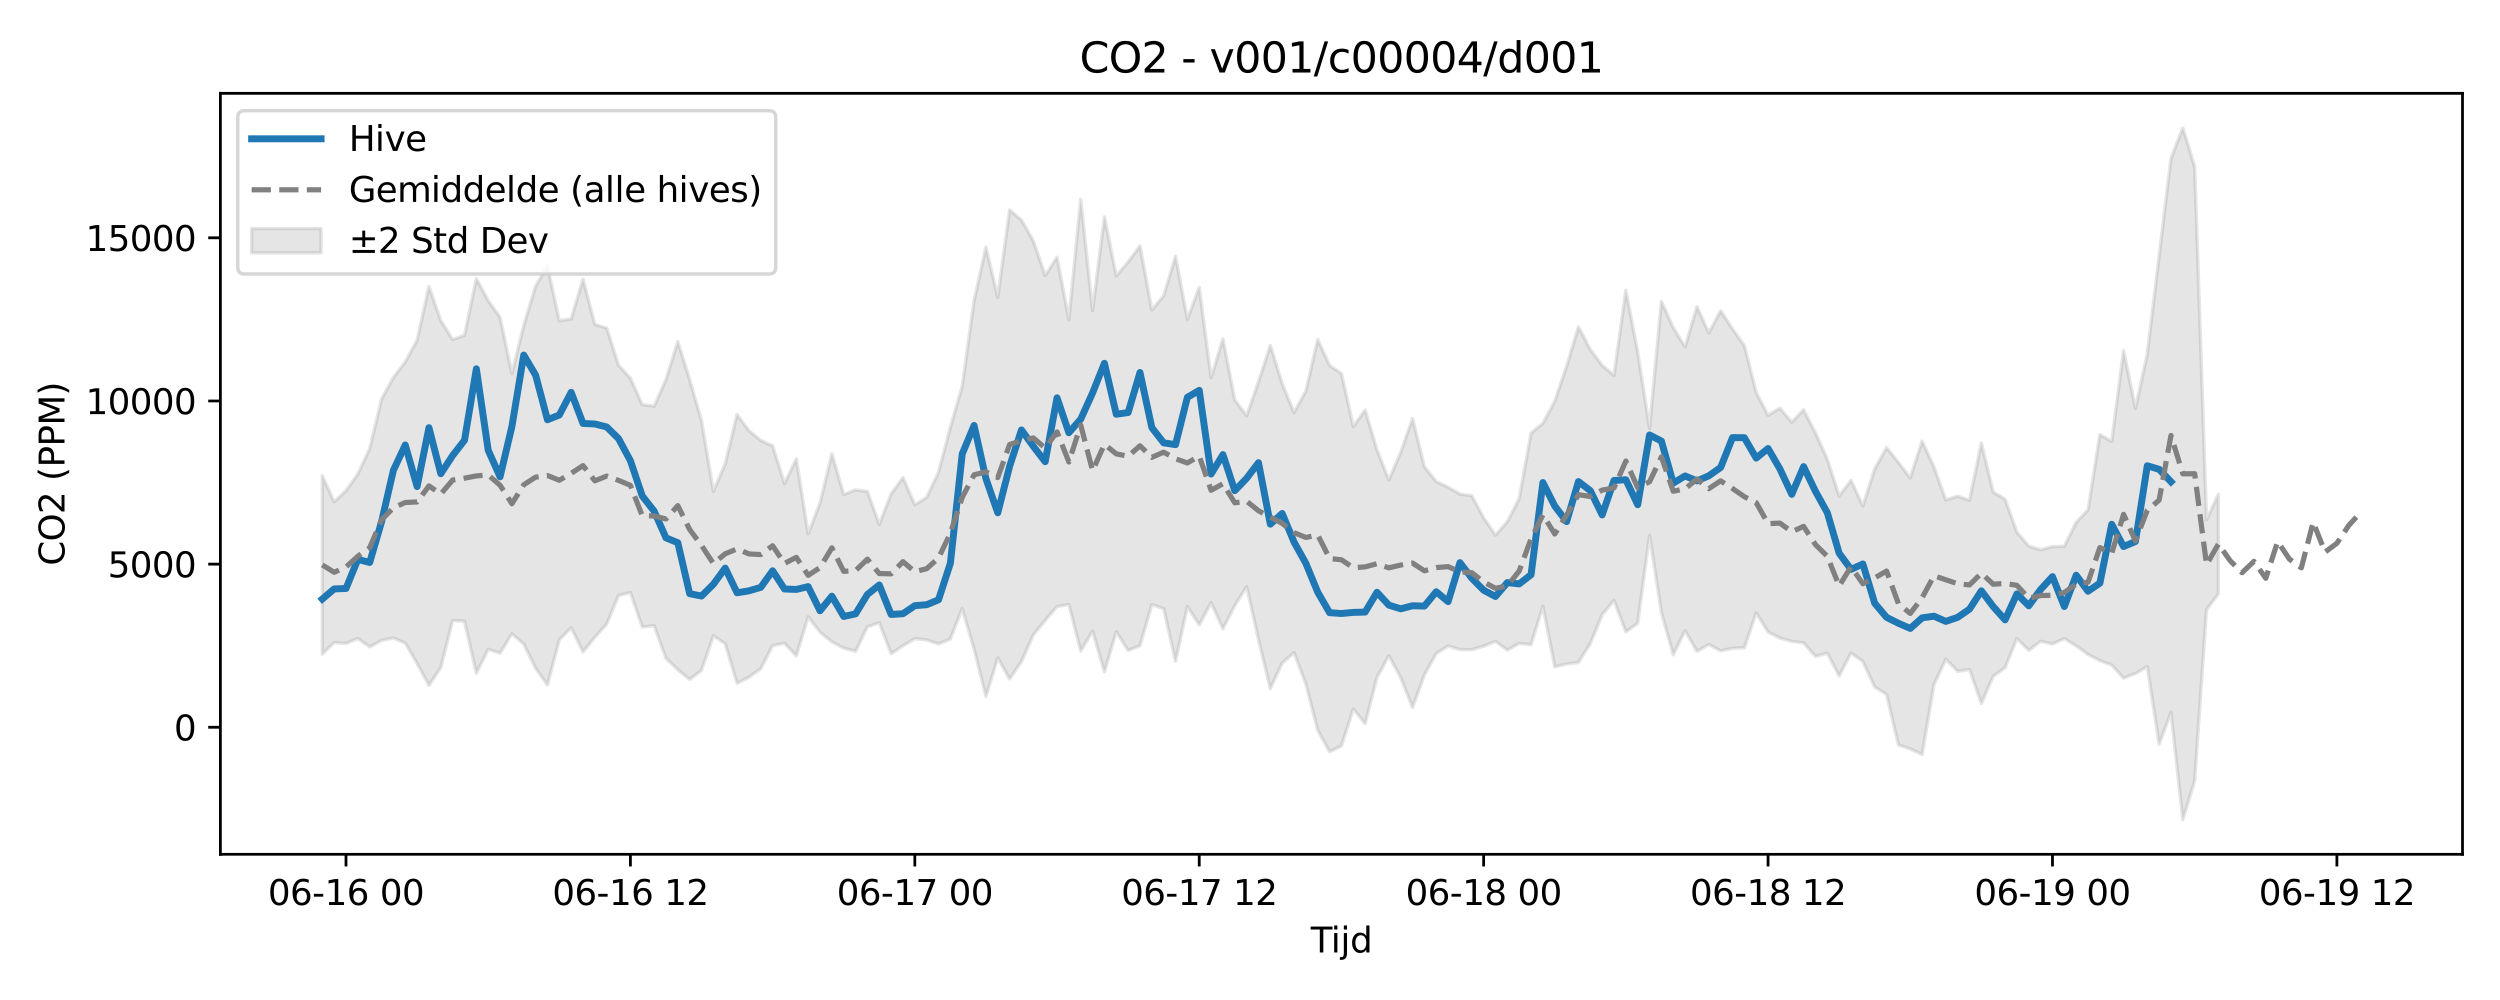 <?xml version="1.0" encoding="utf-8" standalone="no"?>
<!DOCTYPE svg PUBLIC "-//W3C//DTD SVG 1.1//EN"
  "http://www.w3.org/Graphics/SVG/1.1/DTD/svg11.dtd">
<svg xmlns:xlink="http://www.w3.org/1999/xlink" width="720pt" height="288pt" viewBox="0 0 720 288" xmlns="http://www.w3.org/2000/svg" version="1.1">
 <defs>
  <style type="text/css">*{stroke-linejoin: round; stroke-linecap: butt}</style>
 </defs>
 <g id="figure_1">
  <g id="patch_1">
   <path d="M 0 288 
L 720 288 
L 720 0 
L 0 0 
z
" style="fill: #ffffff"/>
  </g>
  <g id="axes_1">
   <g id="patch_2">
    <path d="M 63.47 246.04 
L 709.2 246.04 
L 709.2 26.88 
L 63.47 26.88 
z
" style="fill: #ffffff"/>
   </g>
   <g id="FillBetweenPolyCollection_1">
    <defs>
     <path id="m3925463a05" d="M 92.821 -151.004 
L 92.821 -99.621 
L 96.234 -102.915 
L 99.647 -102.693 
L 103.06 -104.126 
L 106.473 -101.698 
L 109.886 -103.548 
L 113.299 -104.255 
L 116.712 -102.785 
L 120.125 -96.878 
L 123.538 -90.607 
L 126.951 -95.761 
L 130.364 -109.301 
L 133.777 -109.092 
L 137.19 -94.114 
L 140.603 -101.014 
L 144.016 -99.908 
L 147.429 -105.479 
L 150.842 -102.532 
L 154.254 -95.55 
L 157.667 -90.731 
L 161.08 -103.747 
L 164.493 -107.249 
L 167.906 -100.241 
L 171.319 -104.465 
L 174.732 -108.264 
L 178.145 -116.498 
L 181.558 -117.353 
L 184.971 -107.431 
L 188.384 -107.797 
L 191.797 -98.409 
L 195.21 -95.12 
L 198.623 -92.334 
L 202.036 -94.915 
L 205.449 -104.909 
L 208.862 -102.592 
L 212.275 -91.213 
L 215.688 -92.968 
L 219.1 -95.422 
L 222.513 -102.064 
L 225.926 -102.739 
L 229.339 -99.138 
L 232.752 -110.377 
L 236.165 -105.974 
L 239.578 -103.139 
L 242.991 -101.35 
L 246.404 -100.424 
L 249.817 -107.473 
L 253.23 -108.65 
L 256.643 -99.726 
L 260.056 -102.017 
L 263.469 -104.065 
L 266.882 -103.702 
L 270.295 -102.559 
L 273.708 -103.959 
L 277.121 -112.73 
L 280.534 -101.08 
L 283.947 -87.434 
L 287.359 -98.552 
L 290.772 -92.42 
L 294.185 -97.515 
L 297.598 -105.125 
L 301.011 -109.307 
L 304.424 -113.318 
L 307.837 -113.921 
L 311.25 -100.519 
L 314.663 -106.29 
L 318.076 -94.526 
L 321.489 -106.046 
L 324.902 -100.679 
L 328.315 -102.047 
L 331.728 -113.854 
L 335.141 -112.727 
L 338.554 -97.533 
L 341.967 -113.326 
L 345.38 -108.046 
L 348.793 -114.435 
L 352.206 -106.937 
L 355.618 -113.577 
L 359.031 -119.039 
L 362.444 -103.8 
L 365.857 -89.697 
L 369.27 -96.997 
L 372.683 -100.029 
L 376.096 -90.982 
L 379.509 -77.699 
L 382.922 -71.504 
L 386.335 -73.176 
L 389.748 -83.798 
L 393.161 -79.592 
L 396.574 -92.891 
L 399.987 -99.132 
L 403.4 -92.858 
L 406.813 -84.252 
L 410.226 -93.622 
L 413.639 -99.786 
L 417.052 -101.96 
L 420.464 -100.92 
L 423.877 -100.89 
L 427.29 -101.892 
L 430.703 -103.278 
L 434.116 -100.782 
L 437.529 -102.705 
L 440.942 -102.339 
L 444.355 -113.414 
L 447.768 -95.993 
L 451.181 -96.767 
L 454.594 -97.214 
L 458.007 -102.661 
L 461.42 -110.955 
L 464.833 -115.082 
L 468.246 -106.036 
L 471.659 -108.522 
L 475.072 -133.848 
L 478.485 -111.63 
L 481.898 -99.419 
L 485.311 -106.338 
L 488.723 -100.405 
L 492.136 -102.385 
L 495.549 -100.541 
L 498.962 -101.318 
L 502.375 -101.44 
L 505.788 -111.478 
L 509.201 -105.986 
L 512.614 -104.252 
L 516.027 -103.303 
L 519.44 -102.831 
L 522.853 -98.967 
L 526.266 -99.867 
L 529.679 -93.341 
L 533.092 -99.923 
L 536.505 -97.49 
L 539.918 -90.144 
L 543.331 -87.999 
L 546.744 -73.482 
L 550.157 -72.319 
L 553.57 -70.717 
L 556.982 -90.832 
L 560.395 -98.142 
L 563.808 -94.672 
L 567.221 -95.147 
L 570.634 -85.407 
L 574.047 -93.241 
L 577.46 -95.708 
L 580.873 -104.13 
L 584.286 -100.689 
L 587.699 -103.305 
L 591.112 -102.531 
L 594.525 -104.076 
L 597.938 -102.014 
L 601.351 -99.505 
L 604.764 -97.74 
L 608.177 -96.474 
L 611.59 -92.707 
L 615.003 -94.007 
L 618.416 -96.023 
L 621.828 -73.671 
L 625.241 -82.811 
L 628.654 -51.922 
L 632.067 -63.147 
L 635.48 -112.445 
L 638.893 -116.977 
L 638.893 -145.658 
L 638.893 -145.658 
L 635.48 -138.282 
L 632.067 -239.983 
L 628.654 -251.158 
L 625.241 -242.344 
L 621.828 -214.274 
L 618.416 -186.023 
L 615.003 -170.391 
L 611.59 -187.021 
L 608.177 -160.861 
L 604.764 -162.846 
L 601.351 -141.15 
L 597.938 -137.561 
L 594.525 -130.649 
L 591.112 -130.581 
L 587.699 -129.669 
L 584.286 -130.707 
L 580.873 -134.708 
L 577.46 -144.253 
L 574.047 -146.246 
L 570.634 -160.429 
L 567.221 -143.936 
L 563.808 -145.106 
L 560.395 -144.013 
L 556.982 -153.521 
L 553.57 -160.968 
L 550.157 -150.326 
L 546.744 -154.821 
L 543.331 -159.08 
L 539.918 -152.967 
L 536.505 -142.283 
L 533.092 -149.662 
L 529.679 -145.123 
L 526.266 -155.717 
L 522.853 -163.317 
L 519.44 -169.988 
L 516.027 -166.394 
L 512.614 -170.445 
L 509.201 -168.38 
L 505.788 -175.006 
L 502.375 -188.454 
L 498.962 -193.278 
L 495.549 -198.491 
L 492.136 -192.12 
L 488.723 -199.671 
L 485.311 -188.078 
L 481.898 -193.633 
L 478.485 -201.208 
L 475.072 -164.677 
L 471.659 -186.584 
L 468.246 -204.4 
L 464.833 -179.865 
L 461.42 -182.749 
L 458.007 -187.36 
L 454.594 -193.865 
L 451.181 -182.507 
L 447.768 -172.418 
L 444.355 -166.06 
L 440.942 -163.283 
L 437.529 -144.415 
L 434.116 -137.744 
L 430.703 -133.868 
L 427.29 -138.878 
L 423.877 -145.246 
L 420.464 -145.684 
L 417.052 -147.669 
L 413.639 -149.28 
L 410.226 -153.59 
L 406.813 -167.424 
L 403.4 -157.676 
L 399.987 -149.774 
L 396.574 -158.421 
L 393.161 -169.886 
L 389.748 -165.174 
L 386.335 -180.407 
L 382.922 -182.768 
L 379.509 -190.206 
L 376.096 -175.426 
L 372.683 -169.169 
L 369.27 -177.512 
L 365.857 -188.531 
L 362.444 -178.023 
L 359.031 -168.255 
L 355.618 -172.805 
L 352.206 -190.401 
L 348.793 -179.164 
L 345.38 -205.242 
L 341.967 -196.027 
L 338.554 -214.21 
L 335.141 -202.811 
L 331.728 -198.719 
L 328.315 -217.173 
L 324.902 -212.527 
L 321.489 -208.528 
L 318.076 -225.542 
L 314.663 -198.577 
L 311.25 -230.623 
L 307.837 -195.977 
L 304.424 -213.898 
L 301.011 -208.656 
L 297.598 -218.606 
L 294.185 -224.635 
L 290.772 -227.544 
L 287.359 -202.372 
L 283.947 -216.798 
L 280.534 -201.416 
L 277.121 -176.766 
L 273.708 -164.937 
L 270.295 -152.016 
L 266.882 -144.741 
L 263.469 -142.613 
L 260.056 -150.468 
L 256.643 -145.74 
L 253.23 -136.978 
L 249.817 -146.452 
L 246.404 -146.909 
L 242.991 -145.563 
L 239.578 -157.299 
L 236.165 -143.108 
L 232.752 -134.241 
L 229.339 -155.825 
L 225.926 -148.732 
L 222.513 -159.582 
L 219.1 -161.149 
L 215.688 -163.971 
L 212.275 -168.629 
L 208.862 -154.427 
L 205.449 -146.497 
L 202.036 -166.889 
L 198.623 -178.673 
L 195.21 -189.622 
L 191.797 -178.67 
L 188.384 -171.017 
L 184.971 -171.472 
L 181.558 -179.1 
L 178.145 -182.804 
L 174.732 -193.51 
L 171.319 -194.58 
L 167.906 -207.557 
L 164.493 -196.11 
L 161.08 -195.63 
L 157.667 -211.373 
L 154.254 -205.606 
L 150.842 -194.265 
L 147.429 -180.378 
L 144.016 -196.601 
L 140.603 -201.428 
L 137.19 -207.757 
L 133.777 -191.465 
L 130.364 -190.2 
L 126.951 -195.681 
L 123.538 -205.494 
L 120.125 -190.011 
L 116.712 -183.77 
L 113.299 -179.271 
L 109.886 -173.051 
L 106.473 -158.839 
L 103.06 -151.477 
L 99.647 -146.693 
L 96.234 -143.448 
L 92.821 -151.004 
z
" style="stroke: #808080; stroke-opacity: 0.2"/>
    </defs>
    <g clip-path="url(#p46b4c407c7)">
     <use xlink:href="#m3925463a05" x="0" y="288" style="fill: #808080; fill-opacity: 0.2; stroke: #808080; stroke-opacity: 0.2"/>
    </g>
   </g>
   <g id="matplotlib.axis_1">
    <g id="xtick_1">
     <g id="line2d_1">
      <defs>
       <path id="med20870f21" d="M 0 0 
L 0 3.5 
" style="stroke: #000000; stroke-width: 0.8"/>
      </defs>
      <g>
       <use xlink:href="#med20870f21" x="99.647" y="246.04" style="stroke: #000000; stroke-width: 0.8"/>
      </g>
     </g>
     <g id="text_1">
      <!-- 06-16 00 -->
      <g transform="translate(77.167 260.638) scale(0.1 -0.1)">
       <defs>
        <path id="DejaVuSans-30" d="M 2034 4250 
Q 1547 4250 1301 3770 
Q 1056 3291 1056 2328 
Q 1056 1369 1301 889 
Q 1547 409 2034 409 
Q 2525 409 2770 889 
Q 3016 1369 3016 2328 
Q 3016 3291 2770 3770 
Q 2525 4250 2034 4250 
z
M 2034 4750 
Q 2819 4750 3233 4129 
Q 3647 3509 3647 2328 
Q 3647 1150 3233 529 
Q 2819 -91 2034 -91 
Q 1250 -91 836 529 
Q 422 1150 422 2328 
Q 422 3509 836 4129 
Q 1250 4750 2034 4750 
z
" transform="scale(0.016)"/>
        <path id="DejaVuSans-36" d="M 2113 2584 
Q 1688 2584 1439 2293 
Q 1191 2003 1191 1497 
Q 1191 994 1439 701 
Q 1688 409 2113 409 
Q 2538 409 2786 701 
Q 3034 994 3034 1497 
Q 3034 2003 2786 2293 
Q 2538 2584 2113 2584 
z
M 3366 4563 
L 3366 3988 
Q 3128 4100 2886 4159 
Q 2644 4219 2406 4219 
Q 1781 4219 1451 3797 
Q 1122 3375 1075 2522 
Q 1259 2794 1537 2939 
Q 1816 3084 2150 3084 
Q 2853 3084 3261 2657 
Q 3669 2231 3669 1497 
Q 3669 778 3244 343 
Q 2819 -91 2113 -91 
Q 1303 -91 875 529 
Q 447 1150 447 2328 
Q 447 3434 972 4092 
Q 1497 4750 2381 4750 
Q 2619 4750 2861 4703 
Q 3103 4656 3366 4563 
z
" transform="scale(0.016)"/>
        <path id="DejaVuSans-2d" d="M 313 2009 
L 1997 2009 
L 1997 1497 
L 313 1497 
L 313 2009 
z
" transform="scale(0.016)"/>
        <path id="DejaVuSans-31" d="M 794 531 
L 1825 531 
L 1825 4091 
L 703 3866 
L 703 4441 
L 1819 4666 
L 2450 4666 
L 2450 531 
L 3481 531 
L 3481 0 
L 794 0 
L 794 531 
z
" transform="scale(0.016)"/>
        <path id="DejaVuSans-20" transform="scale(0.016)"/>
       </defs>
       <use xlink:href="#DejaVuSans-30"/>
       <use xlink:href="#DejaVuSans-36" transform="translate(63.623 0)"/>
       <use xlink:href="#DejaVuSans-2d" transform="translate(127.246 0)"/>
       <use xlink:href="#DejaVuSans-31" transform="translate(163.33 0)"/>
       <use xlink:href="#DejaVuSans-36" transform="translate(226.953 0)"/>
       <use xlink:href="#DejaVuSans-20" transform="translate(290.576 0)"/>
       <use xlink:href="#DejaVuSans-30" transform="translate(322.363 0)"/>
       <use xlink:href="#DejaVuSans-30" transform="translate(385.986 0)"/>
      </g>
     </g>
    </g>
    <g id="xtick_2">
     <g id="line2d_2">
      <g>
       <use xlink:href="#med20870f21" x="181.558" y="246.04" style="stroke: #000000; stroke-width: 0.8"/>
      </g>
     </g>
     <g id="text_2">
      <!-- 06-16 12 -->
      <g transform="translate(159.078 260.638) scale(0.1 -0.1)">
       <defs>
        <path id="DejaVuSans-32" d="M 1228 531 
L 3431 531 
L 3431 0 
L 469 0 
L 469 531 
Q 828 903 1448 1529 
Q 2069 2156 2228 2338 
Q 2531 2678 2651 2914 
Q 2772 3150 2772 3378 
Q 2772 3750 2511 3984 
Q 2250 4219 1831 4219 
Q 1534 4219 1204 4116 
Q 875 4013 500 3803 
L 500 4441 
Q 881 4594 1212 4672 
Q 1544 4750 1819 4750 
Q 2544 4750 2975 4387 
Q 3406 4025 3406 3419 
Q 3406 3131 3298 2873 
Q 3191 2616 2906 2266 
Q 2828 2175 2409 1742 
Q 1991 1309 1228 531 
z
" transform="scale(0.016)"/>
       </defs>
       <use xlink:href="#DejaVuSans-30"/>
       <use xlink:href="#DejaVuSans-36" transform="translate(63.623 0)"/>
       <use xlink:href="#DejaVuSans-2d" transform="translate(127.246 0)"/>
       <use xlink:href="#DejaVuSans-31" transform="translate(163.33 0)"/>
       <use xlink:href="#DejaVuSans-36" transform="translate(226.953 0)"/>
       <use xlink:href="#DejaVuSans-20" transform="translate(290.576 0)"/>
       <use xlink:href="#DejaVuSans-31" transform="translate(322.363 0)"/>
       <use xlink:href="#DejaVuSans-32" transform="translate(385.986 0)"/>
      </g>
     </g>
    </g>
    <g id="xtick_3">
     <g id="line2d_3">
      <g>
       <use xlink:href="#med20870f21" x="263.469" y="246.04" style="stroke: #000000; stroke-width: 0.8"/>
      </g>
     </g>
     <g id="text_3">
      <!-- 06-17 00 -->
      <g transform="translate(240.988 260.638) scale(0.1 -0.1)">
       <defs>
        <path id="DejaVuSans-37" d="M 525 4666 
L 3525 4666 
L 3525 4397 
L 1831 0 
L 1172 0 
L 2766 4134 
L 525 4134 
L 525 4666 
z
" transform="scale(0.016)"/>
       </defs>
       <use xlink:href="#DejaVuSans-30"/>
       <use xlink:href="#DejaVuSans-36" transform="translate(63.623 0)"/>
       <use xlink:href="#DejaVuSans-2d" transform="translate(127.246 0)"/>
       <use xlink:href="#DejaVuSans-31" transform="translate(163.33 0)"/>
       <use xlink:href="#DejaVuSans-37" transform="translate(226.953 0)"/>
       <use xlink:href="#DejaVuSans-20" transform="translate(290.576 0)"/>
       <use xlink:href="#DejaVuSans-30" transform="translate(322.363 0)"/>
       <use xlink:href="#DejaVuSans-30" transform="translate(385.986 0)"/>
      </g>
     </g>
    </g>
    <g id="xtick_4">
     <g id="line2d_4">
      <g>
       <use xlink:href="#med20870f21" x="345.38" y="246.04" style="stroke: #000000; stroke-width: 0.8"/>
      </g>
     </g>
     <g id="text_4">
      <!-- 06-17 12 -->
      <g transform="translate(322.899 260.638) scale(0.1 -0.1)">
       <use xlink:href="#DejaVuSans-30"/>
       <use xlink:href="#DejaVuSans-36" transform="translate(63.623 0)"/>
       <use xlink:href="#DejaVuSans-2d" transform="translate(127.246 0)"/>
       <use xlink:href="#DejaVuSans-31" transform="translate(163.33 0)"/>
       <use xlink:href="#DejaVuSans-37" transform="translate(226.953 0)"/>
       <use xlink:href="#DejaVuSans-20" transform="translate(290.576 0)"/>
       <use xlink:href="#DejaVuSans-31" transform="translate(322.363 0)"/>
       <use xlink:href="#DejaVuSans-32" transform="translate(385.986 0)"/>
      </g>
     </g>
    </g>
    <g id="xtick_5">
     <g id="line2d_5">
      <g>
       <use xlink:href="#med20870f21" x="427.29" y="246.04" style="stroke: #000000; stroke-width: 0.8"/>
      </g>
     </g>
     <g id="text_5">
      <!-- 06-18 00 -->
      <g transform="translate(404.81 260.638) scale(0.1 -0.1)">
       <defs>
        <path id="DejaVuSans-38" d="M 2034 2216 
Q 1584 2216 1326 1975 
Q 1069 1734 1069 1313 
Q 1069 891 1326 650 
Q 1584 409 2034 409 
Q 2484 409 2743 651 
Q 3003 894 3003 1313 
Q 3003 1734 2745 1975 
Q 2488 2216 2034 2216 
z
M 1403 2484 
Q 997 2584 770 2862 
Q 544 3141 544 3541 
Q 544 4100 942 4425 
Q 1341 4750 2034 4750 
Q 2731 4750 3128 4425 
Q 3525 4100 3525 3541 
Q 3525 3141 3298 2862 
Q 3072 2584 2669 2484 
Q 3125 2378 3379 2068 
Q 3634 1759 3634 1313 
Q 3634 634 3220 271 
Q 2806 -91 2034 -91 
Q 1263 -91 848 271 
Q 434 634 434 1313 
Q 434 1759 690 2068 
Q 947 2378 1403 2484 
z
M 1172 3481 
Q 1172 3119 1398 2916 
Q 1625 2713 2034 2713 
Q 2441 2713 2670 2916 
Q 2900 3119 2900 3481 
Q 2900 3844 2670 4047 
Q 2441 4250 2034 4250 
Q 1625 4250 1398 4047 
Q 1172 3844 1172 3481 
z
" transform="scale(0.016)"/>
       </defs>
       <use xlink:href="#DejaVuSans-30"/>
       <use xlink:href="#DejaVuSans-36" transform="translate(63.623 0)"/>
       <use xlink:href="#DejaVuSans-2d" transform="translate(127.246 0)"/>
       <use xlink:href="#DejaVuSans-31" transform="translate(163.33 0)"/>
       <use xlink:href="#DejaVuSans-38" transform="translate(226.953 0)"/>
       <use xlink:href="#DejaVuSans-20" transform="translate(290.576 0)"/>
       <use xlink:href="#DejaVuSans-30" transform="translate(322.363 0)"/>
       <use xlink:href="#DejaVuSans-30" transform="translate(385.986 0)"/>
      </g>
     </g>
    </g>
    <g id="xtick_6">
     <g id="line2d_6">
      <g>
       <use xlink:href="#med20870f21" x="509.201" y="246.04" style="stroke: #000000; stroke-width: 0.8"/>
      </g>
     </g>
     <g id="text_6">
      <!-- 06-18 12 -->
      <g transform="translate(486.721 260.638) scale(0.1 -0.1)">
       <use xlink:href="#DejaVuSans-30"/>
       <use xlink:href="#DejaVuSans-36" transform="translate(63.623 0)"/>
       <use xlink:href="#DejaVuSans-2d" transform="translate(127.246 0)"/>
       <use xlink:href="#DejaVuSans-31" transform="translate(163.33 0)"/>
       <use xlink:href="#DejaVuSans-38" transform="translate(226.953 0)"/>
       <use xlink:href="#DejaVuSans-20" transform="translate(290.576 0)"/>
       <use xlink:href="#DejaVuSans-31" transform="translate(322.363 0)"/>
       <use xlink:href="#DejaVuSans-32" transform="translate(385.986 0)"/>
      </g>
     </g>
    </g>
    <g id="xtick_7">
     <g id="line2d_7">
      <g>
       <use xlink:href="#med20870f21" x="591.112" y="246.04" style="stroke: #000000; stroke-width: 0.8"/>
      </g>
     </g>
     <g id="text_7">
      <!-- 06-19 00 -->
      <g transform="translate(568.631 260.638) scale(0.1 -0.1)">
       <defs>
        <path id="DejaVuSans-39" d="M 703 97 
L 703 672 
Q 941 559 1184 500 
Q 1428 441 1663 441 
Q 2288 441 2617 861 
Q 2947 1281 2994 2138 
Q 2813 1869 2534 1725 
Q 2256 1581 1919 1581 
Q 1219 1581 811 2004 
Q 403 2428 403 3163 
Q 403 3881 828 4315 
Q 1253 4750 1959 4750 
Q 2769 4750 3195 4129 
Q 3622 3509 3622 2328 
Q 3622 1225 3098 567 
Q 2575 -91 1691 -91 
Q 1453 -91 1209 -44 
Q 966 3 703 97 
z
M 1959 2075 
Q 2384 2075 2632 2365 
Q 2881 2656 2881 3163 
Q 2881 3666 2632 3958 
Q 2384 4250 1959 4250 
Q 1534 4250 1286 3958 
Q 1038 3666 1038 3163 
Q 1038 2656 1286 2365 
Q 1534 2075 1959 2075 
z
" transform="scale(0.016)"/>
       </defs>
       <use xlink:href="#DejaVuSans-30"/>
       <use xlink:href="#DejaVuSans-36" transform="translate(63.623 0)"/>
       <use xlink:href="#DejaVuSans-2d" transform="translate(127.246 0)"/>
       <use xlink:href="#DejaVuSans-31" transform="translate(163.33 0)"/>
       <use xlink:href="#DejaVuSans-39" transform="translate(226.953 0)"/>
       <use xlink:href="#DejaVuSans-20" transform="translate(290.576 0)"/>
       <use xlink:href="#DejaVuSans-30" transform="translate(322.363 0)"/>
       <use xlink:href="#DejaVuSans-30" transform="translate(385.986 0)"/>
      </g>
     </g>
    </g>
    <g id="xtick_8">
     <g id="line2d_8">
      <g>
       <use xlink:href="#med20870f21" x="673.023" y="246.04" style="stroke: #000000; stroke-width: 0.8"/>
      </g>
     </g>
     <g id="text_8">
      <!-- 06-19 12 -->
      <g transform="translate(650.542 260.638) scale(0.1 -0.1)">
       <use xlink:href="#DejaVuSans-30"/>
       <use xlink:href="#DejaVuSans-36" transform="translate(63.623 0)"/>
       <use xlink:href="#DejaVuSans-2d" transform="translate(127.246 0)"/>
       <use xlink:href="#DejaVuSans-31" transform="translate(163.33 0)"/>
       <use xlink:href="#DejaVuSans-39" transform="translate(226.953 0)"/>
       <use xlink:href="#DejaVuSans-20" transform="translate(290.576 0)"/>
       <use xlink:href="#DejaVuSans-31" transform="translate(322.363 0)"/>
       <use xlink:href="#DejaVuSans-32" transform="translate(385.986 0)"/>
      </g>
     </g>
    </g>
    <g id="text_9">
     <!-- Tijd -->
     <g transform="translate(377.485 274.317) scale(0.1 -0.1)">
      <defs>
       <path id="DejaVuSans-54" d="M -19 4666 
L 3928 4666 
L 3928 4134 
L 2272 4134 
L 2272 0 
L 1638 0 
L 1638 4134 
L -19 4134 
L -19 4666 
z
" transform="scale(0.016)"/>
       <path id="DejaVuSans-69" d="M 603 3500 
L 1178 3500 
L 1178 0 
L 603 0 
L 603 3500 
z
M 603 4863 
L 1178 4863 
L 1178 4134 
L 603 4134 
L 603 4863 
z
" transform="scale(0.016)"/>
       <path id="DejaVuSans-6a" d="M 603 3500 
L 1178 3500 
L 1178 -63 
Q 1178 -731 923 -1031 
Q 669 -1331 103 -1331 
L -116 -1331 
L -116 -844 
L 38 -844 
Q 366 -844 484 -692 
Q 603 -541 603 -63 
L 603 3500 
z
M 603 4863 
L 1178 4863 
L 1178 4134 
L 603 4134 
L 603 4863 
z
" transform="scale(0.016)"/>
       <path id="DejaVuSans-64" d="M 2906 2969 
L 2906 4863 
L 3481 4863 
L 3481 0 
L 2906 0 
L 2906 525 
Q 2725 213 2448 61 
Q 2172 -91 1784 -91 
Q 1150 -91 751 415 
Q 353 922 353 1747 
Q 353 2572 751 3078 
Q 1150 3584 1784 3584 
Q 2172 3584 2448 3432 
Q 2725 3281 2906 2969 
z
M 947 1747 
Q 947 1113 1208 752 
Q 1469 391 1925 391 
Q 2381 391 2643 752 
Q 2906 1113 2906 1747 
Q 2906 2381 2643 2742 
Q 2381 3103 1925 3103 
Q 1469 3103 1208 2742 
Q 947 2381 947 1747 
z
" transform="scale(0.016)"/>
      </defs>
      <use xlink:href="#DejaVuSans-54"/>
      <use xlink:href="#DejaVuSans-69" transform="translate(57.959 0)"/>
      <use xlink:href="#DejaVuSans-6a" transform="translate(85.742 0)"/>
      <use xlink:href="#DejaVuSans-64" transform="translate(113.525 0)"/>
     </g>
    </g>
   </g>
   <g id="matplotlib.axis_2">
    <g id="ytick_1">
     <g id="line2d_9">
      <defs>
       <path id="m136591bf62" d="M 0 0 
L -3.5 0 
" style="stroke: #000000; stroke-width: 0.8"/>
      </defs>
      <g>
       <use xlink:href="#m136591bf62" x="63.47" y="209.457" style="stroke: #000000; stroke-width: 0.8"/>
      </g>
     </g>
     <g id="text_10">
      <!-- 0 -->
      <g transform="translate(50.108 213.256) scale(0.1 -0.1)">
       <use xlink:href="#DejaVuSans-30"/>
      </g>
     </g>
    </g>
    <g id="ytick_2">
     <g id="line2d_10">
      <g>
       <use xlink:href="#m136591bf62" x="63.47" y="162.467" style="stroke: #000000; stroke-width: 0.8"/>
      </g>
     </g>
     <g id="text_11">
      <!-- 5000 -->
      <g transform="translate(31.02 166.266) scale(0.1 -0.1)">
       <defs>
        <path id="DejaVuSans-35" d="M 691 4666 
L 3169 4666 
L 3169 4134 
L 1269 4134 
L 1269 2991 
Q 1406 3038 1543 3061 
Q 1681 3084 1819 3084 
Q 2600 3084 3056 2656 
Q 3513 2228 3513 1497 
Q 3513 744 3044 326 
Q 2575 -91 1722 -91 
Q 1428 -91 1123 -41 
Q 819 9 494 109 
L 494 744 
Q 775 591 1075 516 
Q 1375 441 1709 441 
Q 2250 441 2565 725 
Q 2881 1009 2881 1497 
Q 2881 1984 2565 2268 
Q 2250 2553 1709 2553 
Q 1456 2553 1204 2497 
Q 953 2441 691 2322 
L 691 4666 
z
" transform="scale(0.016)"/>
       </defs>
       <use xlink:href="#DejaVuSans-35"/>
       <use xlink:href="#DejaVuSans-30" transform="translate(63.623 0)"/>
       <use xlink:href="#DejaVuSans-30" transform="translate(127.246 0)"/>
       <use xlink:href="#DejaVuSans-30" transform="translate(190.869 0)"/>
      </g>
     </g>
    </g>
    <g id="ytick_3">
     <g id="line2d_11">
      <g>
       <use xlink:href="#m136591bf62" x="63.47" y="115.478" style="stroke: #000000; stroke-width: 0.8"/>
      </g>
     </g>
     <g id="text_12">
      <!-- 10000 -->
      <g transform="translate(24.657 119.277) scale(0.1 -0.1)">
       <use xlink:href="#DejaVuSans-31"/>
       <use xlink:href="#DejaVuSans-30" transform="translate(63.623 0)"/>
       <use xlink:href="#DejaVuSans-30" transform="translate(127.246 0)"/>
       <use xlink:href="#DejaVuSans-30" transform="translate(190.869 0)"/>
       <use xlink:href="#DejaVuSans-30" transform="translate(254.492 0)"/>
      </g>
     </g>
    </g>
    <g id="ytick_4">
     <g id="line2d_12">
      <g>
       <use xlink:href="#m136591bf62" x="63.47" y="68.488" style="stroke: #000000; stroke-width: 0.8"/>
      </g>
     </g>
     <g id="text_13">
      <!-- 15000 -->
      <g transform="translate(24.657 72.287) scale(0.1 -0.1)">
       <use xlink:href="#DejaVuSans-31"/>
       <use xlink:href="#DejaVuSans-35" transform="translate(63.623 0)"/>
       <use xlink:href="#DejaVuSans-30" transform="translate(127.246 0)"/>
       <use xlink:href="#DejaVuSans-30" transform="translate(190.869 0)"/>
       <use xlink:href="#DejaVuSans-30" transform="translate(254.492 0)"/>
      </g>
     </g>
    </g>
    <g id="text_14">
     <!-- CO2 (PPM) -->
     <g transform="translate(18.578 162.903) rotate(-90) scale(0.1 -0.1)">
      <defs>
       <path id="DejaVuSans-43" d="M 4122 4306 
L 4122 3641 
Q 3803 3938 3442 4084 
Q 3081 4231 2675 4231 
Q 1875 4231 1450 3742 
Q 1025 3253 1025 2328 
Q 1025 1406 1450 917 
Q 1875 428 2675 428 
Q 3081 428 3442 575 
Q 3803 722 4122 1019 
L 4122 359 
Q 3791 134 3420 21 
Q 3050 -91 2638 -91 
Q 1578 -91 968 557 
Q 359 1206 359 2328 
Q 359 3453 968 4101 
Q 1578 4750 2638 4750 
Q 3056 4750 3426 4639 
Q 3797 4528 4122 4306 
z
" transform="scale(0.016)"/>
       <path id="DejaVuSans-4f" d="M 2522 4238 
Q 1834 4238 1429 3725 
Q 1025 3213 1025 2328 
Q 1025 1447 1429 934 
Q 1834 422 2522 422 
Q 3209 422 3611 934 
Q 4013 1447 4013 2328 
Q 4013 3213 3611 3725 
Q 3209 4238 2522 4238 
z
M 2522 4750 
Q 3503 4750 4090 4092 
Q 4678 3434 4678 2328 
Q 4678 1225 4090 567 
Q 3503 -91 2522 -91 
Q 1538 -91 948 565 
Q 359 1222 359 2328 
Q 359 3434 948 4092 
Q 1538 4750 2522 4750 
z
" transform="scale(0.016)"/>
       <path id="DejaVuSans-28" d="M 1984 4856 
Q 1566 4138 1362 3434 
Q 1159 2731 1159 2009 
Q 1159 1288 1364 580 
Q 1569 -128 1984 -844 
L 1484 -844 
Q 1016 -109 783 600 
Q 550 1309 550 2009 
Q 550 2706 781 3412 
Q 1013 4119 1484 4856 
L 1984 4856 
z
" transform="scale(0.016)"/>
       <path id="DejaVuSans-50" d="M 1259 4147 
L 1259 2394 
L 2053 2394 
Q 2494 2394 2734 2622 
Q 2975 2850 2975 3272 
Q 2975 3691 2734 3919 
Q 2494 4147 2053 4147 
L 1259 4147 
z
M 628 4666 
L 2053 4666 
Q 2838 4666 3239 4311 
Q 3641 3956 3641 3272 
Q 3641 2581 3239 2228 
Q 2838 1875 2053 1875 
L 1259 1875 
L 1259 0 
L 628 0 
L 628 4666 
z
" transform="scale(0.016)"/>
       <path id="DejaVuSans-4d" d="M 628 4666 
L 1569 4666 
L 2759 1491 
L 3956 4666 
L 4897 4666 
L 4897 0 
L 4281 0 
L 4281 4097 
L 3078 897 
L 2444 897 
L 1241 4097 
L 1241 0 
L 628 0 
L 628 4666 
z
" transform="scale(0.016)"/>
       <path id="DejaVuSans-29" d="M 513 4856 
L 1013 4856 
Q 1481 4119 1714 3412 
Q 1947 2706 1947 2009 
Q 1947 1309 1714 600 
Q 1481 -109 1013 -844 
L 513 -844 
Q 928 -128 1133 580 
Q 1338 1288 1338 2009 
Q 1338 2731 1133 3434 
Q 928 4138 513 4856 
z
" transform="scale(0.016)"/>
      </defs>
      <use xlink:href="#DejaVuSans-43"/>
      <use xlink:href="#DejaVuSans-4f" transform="translate(69.824 0)"/>
      <use xlink:href="#DejaVuSans-32" transform="translate(148.535 0)"/>
      <use xlink:href="#DejaVuSans-20" transform="translate(212.158 0)"/>
      <use xlink:href="#DejaVuSans-28" transform="translate(243.945 0)"/>
      <use xlink:href="#DejaVuSans-50" transform="translate(282.959 0)"/>
      <use xlink:href="#DejaVuSans-50" transform="translate(343.262 0)"/>
      <use xlink:href="#DejaVuSans-4d" transform="translate(403.564 0)"/>
      <use xlink:href="#DejaVuSans-29" transform="translate(489.844 0)"/>
     </g>
    </g>
   </g>
   <g id="line2d_13">
    <path d="M 92.821 172.532 
L 96.234 169.61 
L 99.647 169.487 
L 103.06 161.114 
L 106.473 161.988 
L 109.886 150.256 
L 113.299 135.445 
L 116.712 128.155 
L 120.125 140.122 
L 123.538 123.178 
L 126.951 136.426 
L 130.364 131.191 
L 133.777 126.796 
L 137.19 106.221 
L 140.603 129.672 
L 144.016 137.321 
L 147.429 122.814 
L 150.842 102.261 
L 154.254 108.025 
L 157.667 120.891 
L 161.08 119.525 
L 164.493 112.987 
L 167.906 121.956 
L 171.319 122.109 
L 174.732 122.961 
L 178.145 126.323 
L 181.558 132.682 
L 184.971 142.841 
L 188.384 147.189 
L 191.797 154.899 
L 195.21 156.299 
L 198.623 170.985 
L 202.036 171.658 
L 205.449 168.278 
L 208.862 163.608 
L 212.275 170.722 
L 215.688 170.158 
L 219.1 169.162 
L 222.513 164.384 
L 225.926 169.632 
L 229.339 169.751 
L 232.752 168.952 
L 236.165 175.894 
L 239.578 171.699 
L 242.991 177.538 
L 246.404 176.799 
L 249.817 171.192 
L 253.23 168.473 
L 256.643 176.962 
L 260.056 176.749 
L 263.469 174.434 
L 266.882 174.161 
L 270.295 172.742 
L 273.708 162.213 
L 277.121 130.724 
L 280.534 122.539 
L 283.947 137.851 
L 287.359 147.681 
L 290.772 134.273 
L 294.185 123.826 
L 297.598 128.547 
L 301.011 132.967 
L 304.424 114.575 
L 307.837 124.622 
L 311.25 120.715 
L 314.663 113.156 
L 318.076 104.629 
L 321.489 119.302 
L 324.902 118.808 
L 328.315 107.286 
L 331.728 123.149 
L 335.141 127.544 
L 338.554 128.058 
L 341.967 114.425 
L 345.38 112.426 
L 348.793 136.516 
L 352.206 130.934 
L 355.618 141.312 
L 359.031 137.754 
L 362.444 133.255 
L 365.857 150.961 
L 369.27 147.885 
L 372.683 156.105 
L 376.096 162.26 
L 379.509 170.549 
L 382.922 176.451 
L 386.335 176.689 
L 389.748 176.37 
L 393.161 176.276 
L 396.574 170.578 
L 399.987 174.277 
L 403.4 175.333 
L 406.813 174.456 
L 410.226 174.556 
L 413.639 170.415 
L 417.052 173.272 
L 420.464 162.047 
L 423.877 166.527 
L 427.29 169.976 
L 430.703 171.787 
L 434.116 167.783 
L 437.529 168.159 
L 440.942 165.528 
L 444.355 138.976 
L 447.768 145.736 
L 451.181 150.222 
L 454.594 138.69 
L 458.007 141.306 
L 461.42 148.298 
L 464.833 138.377 
L 468.246 138.167 
L 471.659 145.366 
L 475.072 125.264 
L 478.485 127.034 
L 481.898 139.135 
L 485.311 137.074 
L 488.723 138.502 
L 492.136 137.04 
L 495.549 134.627 
L 498.962 126.035 
L 502.375 126.05 
L 505.788 131.93 
L 509.201 129.167 
L 512.614 135.05 
L 516.027 142.365 
L 519.44 134.389 
L 522.853 141.5 
L 526.266 147.669 
L 529.679 159.328 
L 533.092 163.983 
L 536.505 162.423 
L 539.918 173.745 
L 543.331 177.789 
L 546.744 179.499 
L 550.157 180.991 
L 553.57 177.939 
L 556.982 177.466 
L 560.395 178.957 
L 563.808 177.795 
L 567.221 175.433 
L 570.634 170.158 
L 574.047 174.694 
L 577.46 178.516 
L 580.873 171.038 
L 584.286 174.468 
L 587.699 169.773 
L 591.112 166.067 
L 594.525 174.678 
L 597.938 165.666 
L 601.351 170.271 
L 604.764 167.946 
L 608.177 151.002 
L 611.59 157.408 
L 615.003 155.958 
L 618.416 134.142 
L 621.828 135.162 
L 625.241 138.747 
L 625.241 138.747 
" clip-path="url(#p46b4c407c7)" style="fill: none; stroke: #1f77b4; stroke-width: 2; stroke-linecap: square"/>
   </g>
   <g id="line2d_14">
    <path d="M 92.821 162.687 
L 96.234 164.819 
L 99.647 163.307 
L 103.06 160.198 
L 106.473 157.732 
L 109.886 149.701 
L 113.299 146.237 
L 116.712 144.722 
L 120.125 144.556 
L 123.538 139.949 
L 126.951 142.279 
L 130.364 138.25 
L 133.777 137.722 
L 137.19 137.065 
L 140.603 136.779 
L 144.016 139.745 
L 147.429 145.072 
L 150.842 139.602 
L 154.254 137.422 
L 157.667 136.948 
L 161.08 138.311 
L 164.493 136.32 
L 167.906 134.101 
L 171.319 138.477 
L 174.732 137.113 
L 178.145 138.349 
L 181.558 139.773 
L 184.971 148.548 
L 188.384 148.593 
L 191.797 149.46 
L 195.21 145.629 
L 198.623 152.496 
L 202.036 157.098 
L 205.449 162.297 
L 208.862 159.49 
L 212.275 158.079 
L 215.688 159.531 
L 219.1 159.715 
L 222.513 157.177 
L 225.926 162.264 
L 229.339 160.518 
L 232.752 165.691 
L 236.165 163.459 
L 239.578 157.781 
L 242.991 164.543 
L 246.404 164.333 
L 249.817 161.038 
L 253.23 165.186 
L 256.643 165.267 
L 260.056 161.757 
L 263.469 164.661 
L 266.882 163.779 
L 270.295 160.712 
L 273.708 153.552 
L 277.121 143.252 
L 280.534 136.752 
L 283.947 135.884 
L 287.359 137.538 
L 290.772 128.018 
L 294.185 126.925 
L 297.598 126.135 
L 301.011 129.018 
L 304.424 124.392 
L 307.837 133.051 
L 311.25 122.429 
L 314.663 135.566 
L 318.076 127.966 
L 321.489 130.713 
L 324.902 131.397 
L 328.315 128.39 
L 331.728 131.714 
L 335.141 130.231 
L 338.554 132.129 
L 341.967 133.324 
L 345.38 131.356 
L 348.793 141.2 
L 352.206 139.331 
L 355.618 144.809 
L 359.031 144.353 
L 362.444 147.089 
L 369.27 150.746 
L 372.683 153.401 
L 376.096 154.796 
L 379.509 154.048 
L 382.922 160.864 
L 386.335 161.209 
L 389.748 163.514 
L 393.161 163.261 
L 396.574 162.344 
L 399.987 163.547 
L 403.4 162.733 
L 406.813 162.162 
L 410.226 164.394 
L 413.639 163.467 
L 417.052 163.186 
L 420.464 164.698 
L 423.877 164.932 
L 427.29 167.615 
L 430.703 169.427 
L 434.116 168.737 
L 437.529 164.44 
L 440.942 155.189 
L 444.355 148.263 
L 447.768 153.794 
L 451.181 148.363 
L 454.594 142.46 
L 458.007 142.989 
L 461.42 141.148 
L 464.833 140.526 
L 468.246 132.782 
L 471.659 140.447 
L 475.072 138.737 
L 478.485 131.581 
L 481.898 141.474 
L 485.311 140.792 
L 488.723 137.962 
L 492.136 140.748 
L 495.549 138.484 
L 498.962 140.702 
L 502.375 143.053 
L 505.788 144.758 
L 509.201 150.817 
L 512.614 150.651 
L 516.027 153.151 
L 519.44 151.59 
L 522.853 156.858 
L 526.266 160.208 
L 529.679 168.768 
L 533.092 163.208 
L 536.505 168.114 
L 539.918 166.444 
L 543.331 164.46 
L 546.744 173.848 
L 550.157 176.678 
L 553.57 172.157 
L 556.982 165.823 
L 563.808 168.111 
L 567.221 168.459 
L 570.634 165.082 
L 574.047 168.257 
L 577.46 168.019 
L 580.873 168.581 
L 584.286 172.302 
L 587.699 171.513 
L 591.112 171.444 
L 594.525 170.637 
L 597.938 168.213 
L 601.351 167.673 
L 604.764 157.707 
L 608.177 159.332 
L 611.59 148.136 
L 615.003 155.801 
L 618.416 146.977 
L 621.828 144.027 
L 625.241 125.423 
L 628.654 136.46 
L 632.067 136.435 
L 635.48 162.636 
L 638.893 156.683 
L 642.306 161.509 
L 645.719 164.939 
L 649.132 161.668 
L 652.545 166.546 
L 655.958 155.973 
L 659.371 161.032 
L 662.784 163.529 
L 666.197 150.388 
L 669.61 159.009 
L 673.023 156.471 
L 676.436 151.331 
L 679.849 147.581 
L 679.849 147.581 
" clip-path="url(#p46b4c407c7)" style="fill: none; stroke-dasharray: 5.55,2.4; stroke-dashoffset: 0; stroke: #808080; stroke-width: 1.5"/>
   </g>
   <g id="patch_3">
    <path d="M 63.47 246.04 
L 63.47 26.88 
" style="fill: none; stroke: #000000; stroke-width: 0.8; stroke-linejoin: miter; stroke-linecap: square"/>
   </g>
   <g id="patch_4">
    <path d="M 709.2 246.04 
L 709.2 26.88 
" style="fill: none; stroke: #000000; stroke-width: 0.8; stroke-linejoin: miter; stroke-linecap: square"/>
   </g>
   <g id="patch_5">
    <path d="M 63.47 246.04 
L 709.2 246.04 
" style="fill: none; stroke: #000000; stroke-width: 0.8; stroke-linejoin: miter; stroke-linecap: square"/>
   </g>
   <g id="patch_6">
    <path d="M 63.47 26.88 
L 709.2 26.88 
" style="fill: none; stroke: #000000; stroke-width: 0.8; stroke-linejoin: miter; stroke-linecap: square"/>
   </g>
   <g id="text_15">
    <!-- CO2 - v001/c00004/d001 -->
    <g transform="translate(310.932 20.88) scale(0.12 -0.12)">
     <defs>
      <path id="DejaVuSans-76" d="M 191 3500 
L 800 3500 
L 1894 563 
L 2988 3500 
L 3597 3500 
L 2284 0 
L 1503 0 
L 191 3500 
z
" transform="scale(0.016)"/>
      <path id="DejaVuSans-2f" d="M 1625 4666 
L 2156 4666 
L 531 -594 
L 0 -594 
L 1625 4666 
z
" transform="scale(0.016)"/>
      <path id="DejaVuSans-63" d="M 3122 3366 
L 3122 2828 
Q 2878 2963 2633 3030 
Q 2388 3097 2138 3097 
Q 1578 3097 1268 2742 
Q 959 2388 959 1747 
Q 959 1106 1268 751 
Q 1578 397 2138 397 
Q 2388 397 2633 464 
Q 2878 531 3122 666 
L 3122 134 
Q 2881 22 2623 -34 
Q 2366 -91 2075 -91 
Q 1284 -91 818 406 
Q 353 903 353 1747 
Q 353 2603 823 3093 
Q 1294 3584 2113 3584 
Q 2378 3584 2631 3529 
Q 2884 3475 3122 3366 
z
" transform="scale(0.016)"/>
      <path id="DejaVuSans-34" d="M 2419 4116 
L 825 1625 
L 2419 1625 
L 2419 4116 
z
M 2253 4666 
L 3047 4666 
L 3047 1625 
L 3713 1625 
L 3713 1100 
L 3047 1100 
L 3047 0 
L 2419 0 
L 2419 1100 
L 313 1100 
L 313 1709 
L 2253 4666 
z
" transform="scale(0.016)"/>
     </defs>
     <use xlink:href="#DejaVuSans-43"/>
     <use xlink:href="#DejaVuSans-4f" transform="translate(69.824 0)"/>
     <use xlink:href="#DejaVuSans-32" transform="translate(148.535 0)"/>
     <use xlink:href="#DejaVuSans-20" transform="translate(212.158 0)"/>
     <use xlink:href="#DejaVuSans-2d" transform="translate(243.945 0)"/>
     <use xlink:href="#DejaVuSans-20" transform="translate(280.029 0)"/>
     <use xlink:href="#DejaVuSans-76" transform="translate(311.816 0)"/>
     <use xlink:href="#DejaVuSans-30" transform="translate(370.996 0)"/>
     <use xlink:href="#DejaVuSans-30" transform="translate(434.619 0)"/>
     <use xlink:href="#DejaVuSans-31" transform="translate(498.242 0)"/>
     <use xlink:href="#DejaVuSans-2f" transform="translate(561.865 0)"/>
     <use xlink:href="#DejaVuSans-63" transform="translate(595.557 0)"/>
     <use xlink:href="#DejaVuSans-30" transform="translate(650.537 0)"/>
     <use xlink:href="#DejaVuSans-30" transform="translate(714.16 0)"/>
     <use xlink:href="#DejaVuSans-30" transform="translate(777.783 0)"/>
     <use xlink:href="#DejaVuSans-30" transform="translate(841.406 0)"/>
     <use xlink:href="#DejaVuSans-34" transform="translate(905.029 0)"/>
     <use xlink:href="#DejaVuSans-2f" transform="translate(968.652 0)"/>
     <use xlink:href="#DejaVuSans-64" transform="translate(1002.344 0)"/>
     <use xlink:href="#DejaVuSans-30" transform="translate(1065.82 0)"/>
     <use xlink:href="#DejaVuSans-30" transform="translate(1129.443 0)"/>
     <use xlink:href="#DejaVuSans-31" transform="translate(1193.066 0)"/>
    </g>
   </g>
   <g id="legend_1">
    <g id="patch_7">
     <path d="M 70.47 78.914 
L 221.414 78.914 
Q 223.414 78.914 223.414 76.914 
L 223.414 33.88 
Q 223.414 31.88 221.414 31.88 
L 70.47 31.88 
Q 68.47 31.88 68.47 33.88 
L 68.47 76.914 
Q 68.47 78.914 70.47 78.914 
z
" style="fill: #ffffff; opacity: 0.8; stroke: #cccccc; stroke-linejoin: miter"/>
    </g>
    <g id="line2d_15">
     <path d="M 72.47 39.978 
L 82.47 39.978 
L 92.47 39.978 
" style="fill: none; stroke: #1f77b4; stroke-width: 2; stroke-linecap: square"/>
    </g>
    <g id="text_16">
     <!-- Hive -->
     <g transform="translate(100.47 43.478) scale(0.1 -0.1)">
      <defs>
       <path id="DejaVuSans-48" d="M 628 4666 
L 1259 4666 
L 1259 2753 
L 3553 2753 
L 3553 4666 
L 4184 4666 
L 4184 0 
L 3553 0 
L 3553 2222 
L 1259 2222 
L 1259 0 
L 628 0 
L 628 4666 
z
" transform="scale(0.016)"/>
       <path id="DejaVuSans-65" d="M 3597 1894 
L 3597 1613 
L 953 1613 
Q 991 1019 1311 708 
Q 1631 397 2203 397 
Q 2534 397 2845 478 
Q 3156 559 3463 722 
L 3463 178 
Q 3153 47 2828 -22 
Q 2503 -91 2169 -91 
Q 1331 -91 842 396 
Q 353 884 353 1716 
Q 353 2575 817 3079 
Q 1281 3584 2069 3584 
Q 2775 3584 3186 3129 
Q 3597 2675 3597 1894 
z
M 3022 2063 
Q 3016 2534 2758 2815 
Q 2500 3097 2075 3097 
Q 1594 3097 1305 2825 
Q 1016 2553 972 2059 
L 3022 2063 
z
" transform="scale(0.016)"/>
      </defs>
      <use xlink:href="#DejaVuSans-48"/>
      <use xlink:href="#DejaVuSans-69" transform="translate(75.195 0)"/>
      <use xlink:href="#DejaVuSans-76" transform="translate(102.979 0)"/>
      <use xlink:href="#DejaVuSans-65" transform="translate(162.158 0)"/>
     </g>
    </g>
    <g id="line2d_16">
     <path d="M 72.47 54.657 
L 82.47 54.657 
L 92.47 54.657 
" style="fill: none; stroke-dasharray: 5.55,2.4; stroke-dashoffset: 0; stroke: #808080; stroke-width: 1.5"/>
    </g>
    <g id="text_17">
     <!-- Gemiddelde (alle hives) -->
     <g transform="translate(100.47 58.157) scale(0.1 -0.1)">
      <defs>
       <path id="DejaVuSans-47" d="M 3809 666 
L 3809 1919 
L 2778 1919 
L 2778 2438 
L 4434 2438 
L 4434 434 
Q 4069 175 3628 42 
Q 3188 -91 2688 -91 
Q 1594 -91 976 548 
Q 359 1188 359 2328 
Q 359 3472 976 4111 
Q 1594 4750 2688 4750 
Q 3144 4750 3555 4637 
Q 3966 4525 4313 4306 
L 4313 3634 
Q 3963 3931 3569 4081 
Q 3175 4231 2741 4231 
Q 1884 4231 1454 3753 
Q 1025 3275 1025 2328 
Q 1025 1384 1454 906 
Q 1884 428 2741 428 
Q 3075 428 3337 486 
Q 3600 544 3809 666 
z
" transform="scale(0.016)"/>
       <path id="DejaVuSans-6d" d="M 3328 2828 
Q 3544 3216 3844 3400 
Q 4144 3584 4550 3584 
Q 5097 3584 5394 3201 
Q 5691 2819 5691 2113 
L 5691 0 
L 5113 0 
L 5113 2094 
Q 5113 2597 4934 2840 
Q 4756 3084 4391 3084 
Q 3944 3084 3684 2787 
Q 3425 2491 3425 1978 
L 3425 0 
L 2847 0 
L 2847 2094 
Q 2847 2600 2669 2842 
Q 2491 3084 2119 3084 
Q 1678 3084 1418 2786 
Q 1159 2488 1159 1978 
L 1159 0 
L 581 0 
L 581 3500 
L 1159 3500 
L 1159 2956 
Q 1356 3278 1631 3431 
Q 1906 3584 2284 3584 
Q 2666 3584 2933 3390 
Q 3200 3197 3328 2828 
z
" transform="scale(0.016)"/>
       <path id="DejaVuSans-6c" d="M 603 4863 
L 1178 4863 
L 1178 0 
L 603 0 
L 603 4863 
z
" transform="scale(0.016)"/>
       <path id="DejaVuSans-61" d="M 2194 1759 
Q 1497 1759 1228 1600 
Q 959 1441 959 1056 
Q 959 750 1161 570 
Q 1363 391 1709 391 
Q 2188 391 2477 730 
Q 2766 1069 2766 1631 
L 2766 1759 
L 2194 1759 
z
M 3341 1997 
L 3341 0 
L 2766 0 
L 2766 531 
Q 2569 213 2275 61 
Q 1981 -91 1556 -91 
Q 1019 -91 701 211 
Q 384 513 384 1019 
Q 384 1609 779 1909 
Q 1175 2209 1959 2209 
L 2766 2209 
L 2766 2266 
Q 2766 2663 2505 2880 
Q 2244 3097 1772 3097 
Q 1472 3097 1187 3025 
Q 903 2953 641 2809 
L 641 3341 
Q 956 3463 1253 3523 
Q 1550 3584 1831 3584 
Q 2591 3584 2966 3190 
Q 3341 2797 3341 1997 
z
" transform="scale(0.016)"/>
       <path id="DejaVuSans-68" d="M 3513 2113 
L 3513 0 
L 2938 0 
L 2938 2094 
Q 2938 2591 2744 2837 
Q 2550 3084 2163 3084 
Q 1697 3084 1428 2787 
Q 1159 2491 1159 1978 
L 1159 0 
L 581 0 
L 581 4863 
L 1159 4863 
L 1159 2956 
Q 1366 3272 1645 3428 
Q 1925 3584 2291 3584 
Q 2894 3584 3203 3211 
Q 3513 2838 3513 2113 
z
" transform="scale(0.016)"/>
       <path id="DejaVuSans-73" d="M 2834 3397 
L 2834 2853 
Q 2591 2978 2328 3040 
Q 2066 3103 1784 3103 
Q 1356 3103 1142 2972 
Q 928 2841 928 2578 
Q 928 2378 1081 2264 
Q 1234 2150 1697 2047 
L 1894 2003 
Q 2506 1872 2764 1633 
Q 3022 1394 3022 966 
Q 3022 478 2636 193 
Q 2250 -91 1575 -91 
Q 1294 -91 989 -36 
Q 684 19 347 128 
L 347 722 
Q 666 556 975 473 
Q 1284 391 1588 391 
Q 1994 391 2212 530 
Q 2431 669 2431 922 
Q 2431 1156 2273 1281 
Q 2116 1406 1581 1522 
L 1381 1569 
Q 847 1681 609 1914 
Q 372 2147 372 2553 
Q 372 3047 722 3315 
Q 1072 3584 1716 3584 
Q 2034 3584 2315 3537 
Q 2597 3491 2834 3397 
z
" transform="scale(0.016)"/>
      </defs>
      <use xlink:href="#DejaVuSans-47"/>
      <use xlink:href="#DejaVuSans-65" transform="translate(77.49 0)"/>
      <use xlink:href="#DejaVuSans-6d" transform="translate(139.014 0)"/>
      <use xlink:href="#DejaVuSans-69" transform="translate(236.426 0)"/>
      <use xlink:href="#DejaVuSans-64" transform="translate(264.209 0)"/>
      <use xlink:href="#DejaVuSans-64" transform="translate(327.686 0)"/>
      <use xlink:href="#DejaVuSans-65" transform="translate(391.162 0)"/>
      <use xlink:href="#DejaVuSans-6c" transform="translate(452.686 0)"/>
      <use xlink:href="#DejaVuSans-64" transform="translate(480.469 0)"/>
      <use xlink:href="#DejaVuSans-65" transform="translate(543.945 0)"/>
      <use xlink:href="#DejaVuSans-20" transform="translate(605.469 0)"/>
      <use xlink:href="#DejaVuSans-28" transform="translate(637.256 0)"/>
      <use xlink:href="#DejaVuSans-61" transform="translate(676.27 0)"/>
      <use xlink:href="#DejaVuSans-6c" transform="translate(737.549 0)"/>
      <use xlink:href="#DejaVuSans-6c" transform="translate(765.332 0)"/>
      <use xlink:href="#DejaVuSans-65" transform="translate(793.115 0)"/>
      <use xlink:href="#DejaVuSans-20" transform="translate(854.639 0)"/>
      <use xlink:href="#DejaVuSans-68" transform="translate(886.426 0)"/>
      <use xlink:href="#DejaVuSans-69" transform="translate(949.805 0)"/>
      <use xlink:href="#DejaVuSans-76" transform="translate(977.588 0)"/>
      <use xlink:href="#DejaVuSans-65" transform="translate(1036.768 0)"/>
      <use xlink:href="#DejaVuSans-73" transform="translate(1098.291 0)"/>
      <use xlink:href="#DejaVuSans-29" transform="translate(1150.391 0)"/>
     </g>
    </g>
    <g id="patch_8">
     <path d="M 72.47 72.835 
L 92.47 72.835 
L 92.47 65.835 
L 72.47 65.835 
z
" style="fill: #808080; fill-opacity: 0.2; stroke: #808080; stroke-opacity: 0.2; stroke-linejoin: miter"/>
    </g>
    <g id="text_18">
     <!-- ±2 Std Dev -->
     <g transform="translate(100.47 72.835) scale(0.1 -0.1)">
      <defs>
       <path id="DejaVuSans-b1" d="M 2944 4013 
L 2944 2803 
L 4684 2803 
L 4684 2272 
L 2944 2272 
L 2944 1063 
L 2419 1063 
L 2419 2272 
L 678 2272 
L 678 2803 
L 2419 2803 
L 2419 4013 
L 2944 4013 
z
M 678 531 
L 4684 531 
L 4684 0 
L 678 0 
L 678 531 
z
" transform="scale(0.016)"/>
       <path id="DejaVuSans-53" d="M 3425 4513 
L 3425 3897 
Q 3066 4069 2747 4153 
Q 2428 4238 2131 4238 
Q 1616 4238 1336 4038 
Q 1056 3838 1056 3469 
Q 1056 3159 1242 3001 
Q 1428 2844 1947 2747 
L 2328 2669 
Q 3034 2534 3370 2195 
Q 3706 1856 3706 1288 
Q 3706 609 3251 259 
Q 2797 -91 1919 -91 
Q 1588 -91 1214 -16 
Q 841 59 441 206 
L 441 856 
Q 825 641 1194 531 
Q 1563 422 1919 422 
Q 2459 422 2753 634 
Q 3047 847 3047 1241 
Q 3047 1584 2836 1778 
Q 2625 1972 2144 2069 
L 1759 2144 
Q 1053 2284 737 2584 
Q 422 2884 422 3419 
Q 422 4038 858 4394 
Q 1294 4750 2059 4750 
Q 2388 4750 2728 4690 
Q 3069 4631 3425 4513 
z
" transform="scale(0.016)"/>
       <path id="DejaVuSans-74" d="M 1172 4494 
L 1172 3500 
L 2356 3500 
L 2356 3053 
L 1172 3053 
L 1172 1153 
Q 1172 725 1289 603 
Q 1406 481 1766 481 
L 2356 481 
L 2356 0 
L 1766 0 
Q 1100 0 847 248 
Q 594 497 594 1153 
L 594 3053 
L 172 3053 
L 172 3500 
L 594 3500 
L 594 4494 
L 1172 4494 
z
" transform="scale(0.016)"/>
       <path id="DejaVuSans-44" d="M 1259 4147 
L 1259 519 
L 2022 519 
Q 2988 519 3436 956 
Q 3884 1394 3884 2338 
Q 3884 3275 3436 3711 
Q 2988 4147 2022 4147 
L 1259 4147 
z
M 628 4666 
L 1925 4666 
Q 3281 4666 3915 4102 
Q 4550 3538 4550 2338 
Q 4550 1131 3912 565 
Q 3275 0 1925 0 
L 628 0 
L 628 4666 
z
" transform="scale(0.016)"/>
      </defs>
      <use xlink:href="#DejaVuSans-b1"/>
      <use xlink:href="#DejaVuSans-32" transform="translate(83.789 0)"/>
      <use xlink:href="#DejaVuSans-20" transform="translate(147.412 0)"/>
      <use xlink:href="#DejaVuSans-53" transform="translate(179.199 0)"/>
      <use xlink:href="#DejaVuSans-74" transform="translate(242.676 0)"/>
      <use xlink:href="#DejaVuSans-64" transform="translate(281.885 0)"/>
      <use xlink:href="#DejaVuSans-20" transform="translate(345.361 0)"/>
      <use xlink:href="#DejaVuSans-44" transform="translate(377.148 0)"/>
      <use xlink:href="#DejaVuSans-65" transform="translate(454.15 0)"/>
      <use xlink:href="#DejaVuSans-76" transform="translate(515.674 0)"/>
     </g>
    </g>
   </g>
  </g>
 </g>
 <defs>
  <clipPath id="p46b4c407c7">
   <rect x="63.47" y="26.88" width="645.73" height="219.16"/>
  </clipPath>
 </defs>
</svg>
